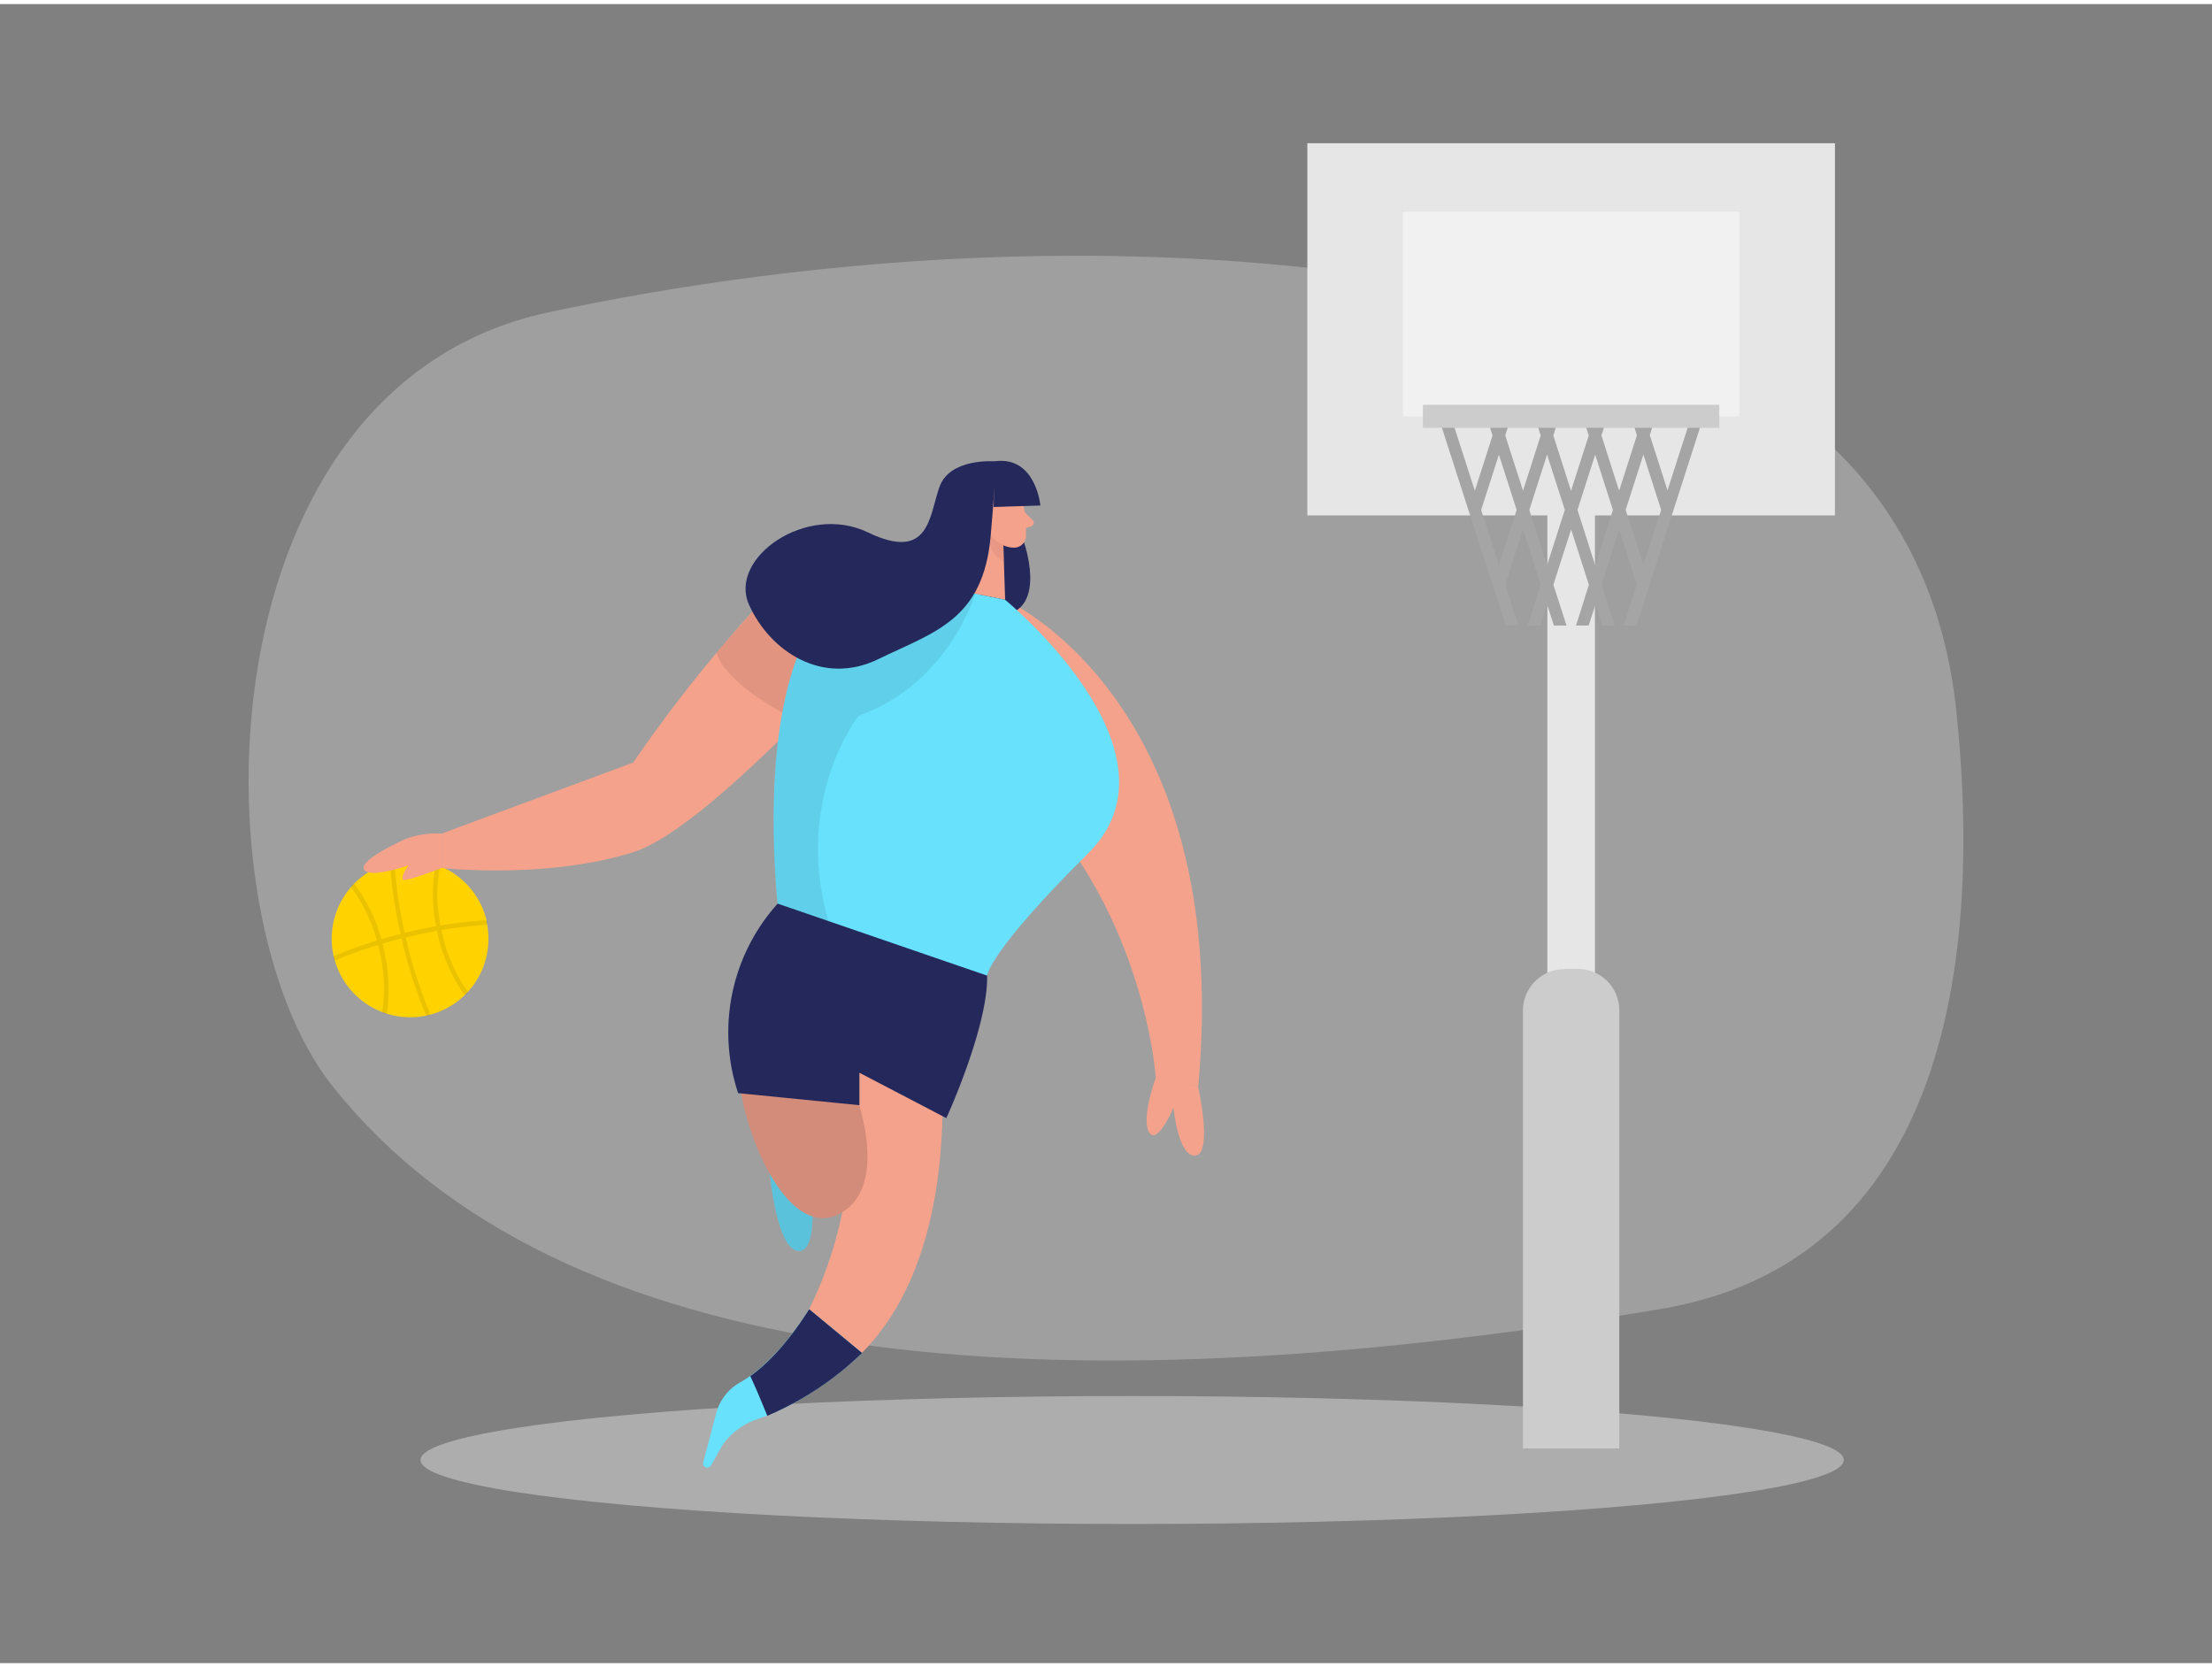 <svg id="Layer_1" data-name="Layer 1" xmlns="http://www.w3.org/2000/svg" viewBox="0 0 400 300" width="406" height="306" class="illustration styles_illustrationTablet__1DWOa"><rect x="0" y="0" width="400" height="300" fill="#808080" stroke="none"/><title>_</title><path d="M288.79,57.36c33.94,9.17,60.73,30.67,64.95,70.22,3.57,33.32,3.78,98.73-53.35,108.37C189.2,254.71,101.12,247.05,60.2,195.76c-25.29-31.7-23.46-126.62,38.87-140C143.15,46.35,216.06,37.7,288.79,57.36Z" fill="#e6e6e6" opacity="0.3"></path><ellipse cx="204.73" cy="263.27" rx="128.69" ry="11.57" fill="#e6e6e6" opacity="0.45"></ellipse><path d="M88,165.75A2,2,0,0,1,88,166a14.19,14.19,0,0,1-10.57,16.84h0a14.21,14.21,0,0,1-17-10.31,2.33,2.33,0,0,1-.07-.25,14.23,14.23,0,0,1,10.57-17.11h0A14.23,14.23,0,0,1,88,165.75Z" fill="#ffd200"></path><g opacity="0.08"><path d="M69.64,182.57a.43.43,0,0,1-.16,0,.42.42,0,0,1-.34-.48,29.3,29.3,0,0,0-.61-11.3l-.27-1.08a27.83,27.83,0,0,0-4.68-9.86.42.42,0,0,1,.06-.58.41.41,0,0,1,.58.06,28.48,28.48,0,0,1,4.84,10.17c.09.37.19.73.27,1.1A30,30,0,0,1,70,182.24.41.41,0,0,1,69.64,182.57Z"></path><path d="M84.27,179.11a.4.4,0,0,1-.42-.16,29.86,29.86,0,0,1-4.67-10.67c-.08-.34-.15-.67-.22-1l0-.09a28.52,28.52,0,0,1-.23-11.26.41.41,0,0,1,.81.17A27.57,27.57,0,0,0,79.75,167l0,.09.21,1a29.23,29.23,0,0,0,4.53,10.37.41.41,0,0,1-.09.58A.26.26,0,0,1,84.27,179.11Z"></path><path d="M77.5,183a.41.41,0,0,1-.48-.24,84.79,84.79,0,0,1-4.31-13.37c-.06-.28-.13-.56-.18-.84a83.35,83.35,0,0,1-2-13,.41.41,0,0,1,.82-.06,83.29,83.29,0,0,0,1.93,12.93c.06.28.12.55.19.82a84.52,84.52,0,0,0,4.26,13.24.41.41,0,0,1-.22.54Z"></path><path d="M60.76,172.88a.4.4,0,0,1-.47-.24.41.41,0,0,1,.22-.54,78,78,0,0,1,8-2.88c1.34-.4,2.79-.8,4.29-1.17,2.09-.55,4.29-1,6.44-1.36a75.73,75.73,0,0,1,8.47-1,.41.41,0,0,1,.44.38.42.42,0,0,1-.39.44,79.66,79.66,0,0,0-8.38,1c-1.78.31-3.58.68-5.35,1.1h0l-1,.25c-1.5.37-2.93.76-4.26,1.17a74.23,74.23,0,0,0-8,2.84Z"></path></g><path d="M139.22,211.55s1.22,13.67,5.17,13.92,2.17-13.26,2.17-13.26Z" fill="#68e1fd"></path><path d="M139.22,211.55s1.22,13.67,5.17,13.92,2.17-13.26,2.17-13.26Z" opacity="0.14"></path><path d="M169.4,183.18s10,60.61-31.5,70.56l-2.27-3.06s23.61-19.39,17.42-65Z" fill="#f4a28c"></path><path d="M181.76,107.72s41.27,18,34.93,87.95L209,194.13s-2-31.89-26.34-53.95S181.76,107.72,181.76,107.72Z" fill="#f4a28c"></path><path d="M162.5,110.19s-14.83-13.07-26.86.13a258.82,258.82,0,0,0-21.14,26.84L79.86,150v6.22s19,2.11,34.73-2.89C129.12,148.75,162.5,110.19,162.5,110.19Z" fill="#f4a28c"></path><path d="M185.16,97.31s4.23,11.89-3.6,13.16-3.68-17.82-3.68-17.82Z" fill="#24285b"></path><path d="M184.77,89.2a26.59,26.59,0,0,1,.76,7.08,2.15,2.15,0,0,1-2.35,2,4.76,4.76,0,0,1-4.23-3l-1.85-3.5a3.84,3.84,0,0,1,1-4.33C180.24,85.35,184.26,86.63,184.77,89.2Z" fill="#f4a28c"></path><polygon points="177.88 92.65 174.15 106.19 181.76 107.72 181.43 97.51 177.88 92.65" fill="#f4a28c"></polygon><path d="M185.28,91.86l1.44,1.44a.68.68,0,0,1-.25,1.13l-1.58.56Z" fill="#f4a28c"></path><path d="M181.44,97.8a5.22,5.22,0,0,1-2.25-1.68s-1.08,2.88,2.34,4.61Z" fill="#ce8172" opacity="0.31"></path><path d="M180.4,93s-.29-1.62-1.5-1.3-.8,2.67.9,2.62Z" fill="#f4a28c"></path><path d="M179.68,90.94l8.45-.27s-.8-9-8.26-8Z" fill="#24285b"></path><path d="M174.15,106.19l7.61,1.53s33.53,27.44,15.05,45.8c-18.18,18.06-18.31,22.16-18.31,22.16l-37.71-11.37S131.31,88,174.15,106.19Z" fill="#68e1fd"></path><path d="M176.61,105.86s-4.62,16.9-21.35,22.82c0,0-12.31,15.64-5.06,38.46l-9.41-2.83s-.73-7.19-.81-11.51c0,0-.5-14.35,1.48-24.69,0,0-10.33-5.37-11.88-10.83l6.51-7.43C137.51,108.22,176.61,105.86,176.61,105.86Z" opacity="0.08"></path><path d="M179.87,82.68s-8.14-.66-10,4.67-1.82,13.53-12.93,8.18-25.29,4.64-21.49,13.09,13.32,14.73,23.37,9.83,19-7,20.33-22.33S179.87,82.68,179.87,82.68Z" fill="#24285b"></path><path d="M149.68,184.73s14.25,26.52,2.63,33.73-21.68-24-18.08-31.06S149.68,184.73,149.68,184.73Z" fill="#f4a28c"></path><path d="M149.68,184.73s14.25,26.52,2.63,33.73-21.68-24-18.08-31.06S149.68,184.73,149.68,184.73Z" opacity="0.14"></path><path d="M146.33,236l9.56,7.92S147.5,252.4,136.61,256a12.67,12.67,0,0,0-5.92,4.51l-2.14,3.78a.76.76,0,0,1-1.39-.56l2.33-8.85a9.07,9.07,0,0,1,4.27-5.6C136.63,247.69,141.2,244.07,146.33,236Z" fill="#68e1fd"></path><path d="M146.33,236c-4.11,6.49-7.85,10.11-10.65,12.11,1.1,2.35,2.09,4.76,3.07,7.17a56.6,56.6,0,0,0,17.14-11.36Z" fill="#24285b"></path><path d="M140.63,162.66a34.79,34.79,0,0,0-7.15,34.27l21.93,2.18v-5.87l15.72,8.21s7.58-16.54,7.37-25.77Z" fill="#24285b"></path><path d="M209,194.13s-2.69,7.33-1.22,9.86,4.43-4.43,4.43-4.43.85,9.07,4,8.65.43-12.54.43-12.54l-6.55-1.54" fill="#f4a28c"></path><path d="M79.86,150a16,16,0,0,0-6.61,1c-2.74,1.27-8.64,4.24-7.32,5.65s7.95-.9,7.95-.9-2,2.74-.63,2.63,6.61-2.17,6.61-2.17Z" fill="#f4a28c"></path><rect x="279.81" y="92.05" width="8.61" height="89.96" fill="#e6e6e6"></rect><rect x="236.41" y="25.16" width="95.41" height="67.3" fill="#e6e6e6"></rect><rect x="253.71" y="37.55" width="60.8" height="36.99" fill="#fff" opacity="0.46"></rect><path d="M305.46,75.75l-3.92,12.18-3.21-10v0l.71-2.2h-3.71L296,78l-3.21,10-3.2-10v0l.71-2.2h-3.71l.71,2.21-3.21,10-3.2-10h0l.71-2.22H277.9l.71,2.21-3.2,10h0L272.2,78h0l.71-2.22h-3.72L269.9,78l-3.2,10-3.93-12.18h-2.28l5.06,15.72L266.7,95l3.21,9.94v0l1.14,3.55,1.23,3.83h2.29L272.2,105h0l3.21-10,3.2,10-2.37,7.38h2.28l1.24-3.83,1.23,3.83h2.29L280.9,105l3.21-10,3.21,10L285,112.37h2.28l1.24-3.83,1.23,3.83H292L289.61,105l3.21-10h0L296,105l-2.39,7.37h2.29l1.24-3.83,1.14-3.55,3.21-10,1.15-3.56,5.06-15.72Zm-31.2,15.72-3.21,10-3.21-10,3.21-10h0l3.21,10Zm5.5,10-3.21-10,3.21-10h0l3.21,10Zm5.5-10,3.2-10h0l3.2,10-3.2,10Zm11.92,10-3.21-10h0l3.21-10h0l3.21,10Z" fill="#a5a5a5"></path><rect x="257.31" y="72.46" width="53.59" height="4.16" fill="#ccc"></rect><path d="M282.89,174.47h2.44a7.49,7.49,0,0,1,7.49,7.49v79.22a0,0,0,0,1,0,0H275.4a0,0,0,0,1,0,0V182a7.49,7.49,0,0,1,7.49-7.49Z" fill="#ccc"></path></svg>